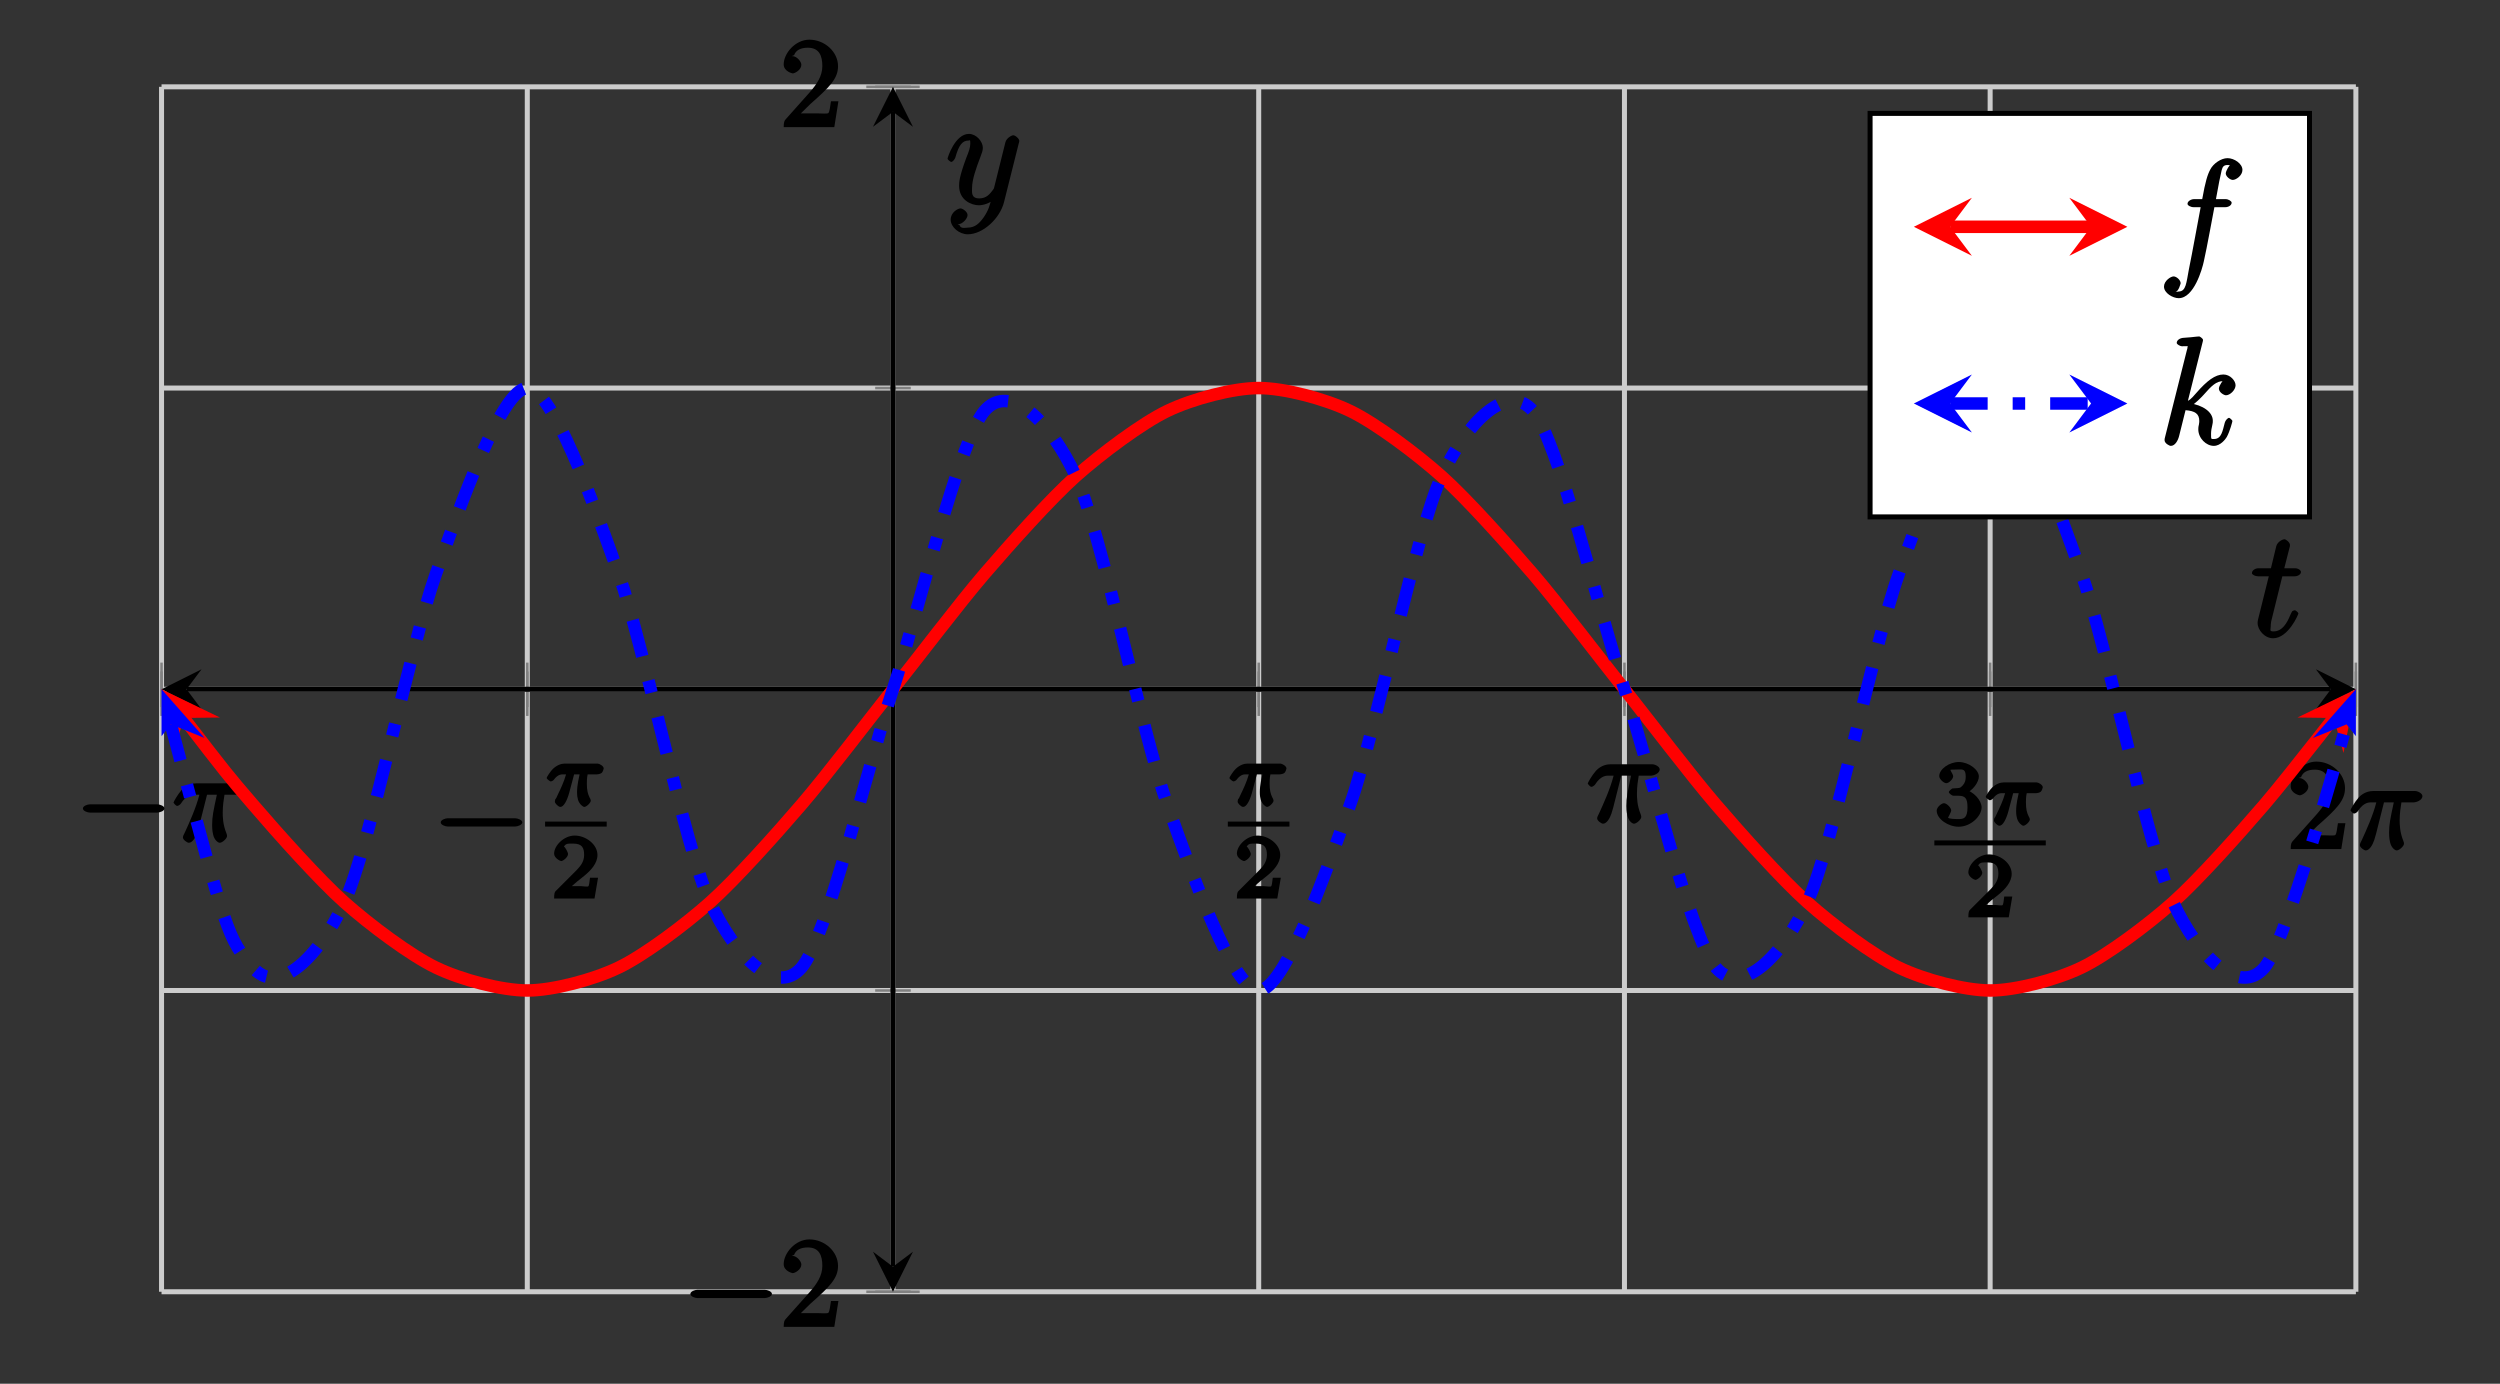 <?xml version="1.0" encoding="UTF-8"?>
<svg xmlns="http://www.w3.org/2000/svg" xmlns:xlink="http://www.w3.org/1999/xlink" width="199.19pt" height="110.25pt" viewBox="0 0 199.19 110.25" version="1.1">
<rect x="0" y="0" width="199.19" height="110.25" fill="#333333" stroke="none"/>
<defs>
<g>
<symbol overflow="visible" id="glyph0-0">
<path style="stroke:none;" d=""/>
</symbol>
<symbol overflow="visible" id="glyph0-1">
<path style="stroke:none;" d="M 6.562 -2.297 C 6.734 -2.297 7.125 -2.422 7.125 -2.625 C 7.125 -2.828 6.734 -2.953 6.562 -2.953 L 1.172 -2.953 C 1 -2.953 0.625 -2.828 0.625 -2.625 C 0.625 -2.422 1 -2.297 1.172 -2.297 Z M 6.562 -2.297 "/>
</symbol>
<symbol overflow="visible" id="glyph1-0">
<path style="stroke:none;" d=""/>
</symbol>
<symbol overflow="visible" id="glyph1-1">
<path style="stroke:none;" d="M 2.641 -3.719 L 3.547 -3.719 C 3.266 -2.406 3.172 -1.969 3.172 -1.312 C 3.172 -1.156 3.172 -0.891 3.25 -0.547 C 3.344 -0.109 3.641 0.109 3.781 0.109 C 3.984 0.109 4.359 -0.234 4.359 -0.422 C 4.359 -0.484 4.359 -0.516 4.312 -0.641 C 4.016 -1.359 4.016 -2.016 4.016 -2.297 C 4.016 -2.828 4.094 -3.359 4.156 -3.719 L 5.156 -3.719 C 5.297 -3.719 5.828 -3.875 5.828 -4.219 C 5.828 -4.453 5.438 -4.625 5.25 -4.625 L 1.906 -4.625 C 1.688 -4.625 1.188 -4.578 0.75 -4.109 C 0.406 -3.719 0.094 -3.141 0.094 -3.094 C 0.094 -3.078 0.266 -2.828 0.391 -2.828 C 0.469 -2.828 0.609 -2.922 0.672 -3 C 1.156 -3.766 1.609 -3.719 1.812 -3.719 L 2.156 -3.719 C 1.891 -2.672 1.344 -1.469 1 -0.719 C 0.891 -0.531 0.844 -0.391 0.844 -0.312 C 0.844 -0.125 1.188 0.109 1.312 0.109 C 1.609 0.109 1.859 -0.328 1.984 -0.703 C 2.125 -1.156 2.125 -1.172 2.25 -1.672 L 2.766 -3.719 Z M 2.641 -3.719 "/>
</symbol>
<symbol overflow="visible" id="glyph2-0">
<path style="stroke:none;" d=""/>
</symbol>
<symbol overflow="visible" id="glyph2-1">
<path style="stroke:none;" d="M 2.172 -2.531 L 2.75 -2.531 C 2.703 -2.312 2.547 -1.672 2.547 -1.125 C 2.547 -0.844 2.578 -0.656 2.625 -0.5 C 2.734 -0.156 3.016 0.062 3.125 0.062 C 3.297 0.062 3.641 -0.266 3.641 -0.438 C 3.641 -0.5 3.578 -0.656 3.531 -0.719 C 3.406 -0.984 3.328 -1.25 3.328 -1.812 C 3.328 -1.953 3.328 -2.234 3.391 -2.531 L 4.109 -2.531 C 4.234 -2.531 4.422 -2.578 4.5 -2.641 C 4.594 -2.703 4.672 -2.969 4.672 -3 C 4.672 -3.203 4.312 -3.391 4.188 -3.391 L 1.562 -3.391 C 1.281 -3.391 0.938 -3.266 0.625 -2.969 C 0.453 -2.812 0.125 -2.312 0.125 -2.25 C 0.125 -2.156 0.406 -1.969 0.438 -1.969 C 0.516 -1.969 0.641 -2.031 0.688 -2.094 C 1.047 -2.578 1.344 -2.531 1.5 -2.531 L 1.672 -2.531 C 1.516 -1.953 1.188 -1.266 1.062 -1.016 C 0.891 -0.625 0.875 -0.609 0.812 -0.547 C 0.781 -0.422 0.781 -0.391 0.781 -0.344 C 0.781 -0.234 1.047 0.062 1.219 0.062 C 1.484 0.062 1.75 -0.438 1.922 -1.062 L 2.312 -2.531 Z M 2.172 -2.531 "/>
</symbol>
<symbol overflow="visible" id="glyph3-0">
<path style="stroke:none;" d=""/>
</symbol>
<symbol overflow="visible" id="glyph3-1">
<path style="stroke:none;" d="M 3.516 -1.656 L 3.109 -1.656 C 3.062 -1.312 3.047 -1.031 2.969 -0.969 C 2.906 -0.922 2.516 -0.984 2.406 -0.984 L 1.125 -0.984 L 1.266 -0.641 C 2 -1.297 2.234 -1.484 2.656 -1.812 C 3.172 -2.234 3.703 -2.797 3.703 -3.469 C 3.703 -4.312 2.781 -5.016 1.891 -5.016 C 1.031 -5.016 0.25 -4.219 0.25 -3.578 C 0.25 -3.219 0.734 -2.984 0.812 -2.984 C 0.969 -2.984 1.359 -3.297 1.359 -3.547 C 1.359 -3.672 1.125 -4.125 1.031 -4.125 C 1.172 -4.422 1.453 -4.375 1.781 -4.375 C 2.484 -4.375 2.641 -4.031 2.641 -3.469 C 2.641 -2.859 2.266 -2.516 2.047 -2.266 L 0.375 -0.594 C 0.297 -0.531 0.25 -0.391 0.25 0 L 3.469 0 L 3.75 -1.656 Z M 3.516 -1.656 "/>
</symbol>
<symbol overflow="visible" id="glyph3-2">
<path style="stroke:none;" d="M 1.906 -2.328 C 2.453 -2.328 2.641 -2.141 2.641 -1.406 C 2.641 -0.531 2.328 -0.469 1.938 -0.469 C 1.656 -0.469 1.172 -0.484 1.094 -0.578 C 1.078 -0.578 1.344 -1.016 1.344 -1.156 C 1.344 -1.375 0.984 -1.734 0.766 -1.734 C 0.578 -1.734 0.188 -1.422 0.188 -1.141 C 0.188 -0.484 1.094 0.141 1.938 0.141 C 2.906 0.141 3.766 -0.703 3.766 -1.406 C 3.766 -1.938 3.141 -2.688 2.375 -2.844 L 2.375 -2.453 C 3.094 -2.719 3.547 -3.438 3.547 -3.859 C 3.547 -4.406 2.734 -5.016 1.953 -5.016 C 1.188 -5.016 0.391 -4.453 0.391 -3.891 C 0.391 -3.656 0.75 -3.328 0.953 -3.328 C 1.172 -3.328 1.5 -3.672 1.5 -3.875 C 1.5 -4.078 1.172 -4.422 1.328 -4.406 C 1.328 -4.406 1.672 -4.422 1.938 -4.422 C 2.25 -4.422 2.5 -4.469 2.5 -3.859 C 2.5 -3.562 2.453 -3.375 2.266 -3.156 C 2.047 -2.906 1.984 -2.953 1.641 -2.922 C 1.469 -2.906 1.453 -2.906 1.422 -2.906 C 1.406 -2.906 1.156 -2.703 1.156 -2.625 C 1.156 -2.516 1.406 -2.328 1.531 -2.328 Z M 1.906 -2.328 "/>
</symbol>
<symbol overflow="visible" id="glyph4-0">
<path style="stroke:none;" d=""/>
</symbol>
<symbol overflow="visible" id="glyph4-1">
<path style="stroke:none;" d="M 1.391 -0.812 L 2.438 -1.844 C 4 -3.219 4.641 -3.875 4.641 -4.859 C 4.641 -6 3.578 -6.969 2.359 -6.969 C 1.234 -6.969 0.312 -5.875 0.312 -5 C 0.312 -4.438 1 -4.281 1.031 -4.281 C 1.203 -4.281 1.719 -4.562 1.719 -4.969 C 1.719 -5.219 1.359 -5.656 1.016 -5.656 C 0.938 -5.656 0.922 -5.656 1.141 -5.734 C 1.281 -6.125 1.656 -6.328 2.234 -6.328 C 3.141 -6.328 3.391 -5.688 3.391 -4.859 C 3.391 -4.062 2.938 -3.406 2.391 -2.781 L 0.484 -0.641 C 0.375 -0.531 0.312 -0.406 0.312 0 L 4.344 0 L 4.672 -2.062 L 4.078 -2.062 C 4 -1.594 3.984 -1.281 3.875 -1.125 C 3.812 -1.047 3.281 -1.094 3.062 -1.094 L 1.266 -1.094 Z M 1.391 -0.812 "/>
</symbol>
<symbol overflow="visible" id="glyph5-0">
<path style="stroke:none;" d=""/>
</symbol>
<symbol overflow="visible" id="glyph5-1">
<path style="stroke:none;" d="M 2.406 -4.812 L 3.5 -4.812 C 3.734 -4.812 4 -4.953 4 -5.156 C 4 -5.297 3.781 -5.453 3.531 -5.453 L 2.672 -5.453 L 3.078 -7.047 C 3.125 -7.203 3.125 -7.234 3.125 -7.312 C 3.125 -7.5 2.828 -7.766 2.672 -7.766 C 2.562 -7.766 2.125 -7.578 2.031 -7.203 L 1.609 -5.453 L 0.609 -5.453 C 0.375 -5.453 0.094 -5.297 0.094 -5.062 C 0.094 -4.953 0.344 -4.812 0.578 -4.812 L 1.438 -4.812 L 0.688 -1.797 C 0.578 -1.375 0.547 -1.25 0.547 -1.094 C 0.547 -0.531 1.109 0.125 1.781 0.125 C 2.984 0.125 3.797 -1.766 3.797 -1.859 C 3.797 -1.922 3.578 -2.109 3.516 -2.109 C 3.484 -2.109 3.328 -2.062 3.297 -2.016 C 3.281 -2.016 3.234 -1.891 3.141 -1.703 C 2.891 -1.094 2.516 -0.422 1.812 -0.422 C 1.453 -0.422 1.594 -0.562 1.594 -0.828 C 1.594 -0.844 1.594 -1.062 1.625 -1.203 L 2.516 -4.812 Z M 2.406 -4.812 "/>
</symbol>
<symbol overflow="visible" id="glyph5-2">
<path style="stroke:none;" d="M 3.031 1.094 C 2.703 1.547 2.359 1.906 1.766 1.906 C 1.625 1.906 1.203 2.031 1.109 1.703 C 0.906 1.641 0.969 1.641 0.984 1.641 C 1.344 1.641 1.75 1.188 1.75 0.906 C 1.75 0.641 1.359 0.375 1.188 0.375 C 0.984 0.375 0.406 0.688 0.406 1.266 C 0.406 1.875 1.094 2.438 1.766 2.438 C 2.969 2.438 4.328 1.188 4.656 -0.125 L 5.828 -4.797 C 5.844 -4.859 5.875 -4.922 5.875 -5 C 5.875 -5.172 5.562 -5.453 5.391 -5.453 C 5.281 -5.453 4.859 -5.25 4.766 -4.891 L 3.891 -1.375 C 3.828 -1.156 3.875 -1.25 3.781 -1.109 C 3.531 -0.781 3.266 -0.422 2.688 -0.422 C 2.016 -0.422 2.109 -0.922 2.109 -1.25 C 2.109 -1.922 2.438 -2.844 2.766 -3.703 C 2.891 -4.047 2.969 -4.219 2.969 -4.453 C 2.969 -4.953 2.453 -5.562 1.859 -5.562 C 0.766 -5.562 0.156 -3.688 0.156 -3.578 C 0.156 -3.531 0.375 -3.328 0.453 -3.328 C 0.562 -3.328 0.734 -3.531 0.781 -3.688 C 1.062 -4.703 1.359 -5.031 1.828 -5.031 C 1.938 -5.031 1.969 -5.172 1.969 -4.781 C 1.969 -4.469 1.844 -4.125 1.656 -3.672 C 1.078 -2.109 1.078 -1.703 1.078 -1.422 C 1.078 -0.281 2.062 0.125 2.656 0.125 C 3 0.125 3.531 -0.031 3.844 -0.344 L 3.688 -0.516 C 3.516 0.141 3.438 0.5 3.031 1.094 Z M 3.031 1.094 "/>
</symbol>
<symbol overflow="visible" id="glyph5-3">
<path style="stroke:none;" d="M 5.328 -4.812 C 5.562 -4.812 5.828 -4.953 5.828 -5.172 C 5.828 -5.297 5.562 -5.453 5.359 -5.453 L 4.578 -5.453 C 4.766 -6.531 4.938 -7.375 5.031 -7.75 C 5.109 -8.047 5.203 -8.172 5.516 -8.172 C 5.766 -8.172 5.891 -8.109 5.766 -8.219 C 5.672 -8.219 5.359 -7.703 5.359 -7.5 C 5.359 -7.266 5.703 -6.984 5.922 -6.984 C 6.172 -6.984 6.688 -7.328 6.688 -7.781 C 6.688 -8.281 6.031 -8.719 5.5 -8.719 C 4.984 -8.719 4.359 -8.281 4.125 -7.812 C 3.906 -7.406 3.734 -6.859 3.484 -5.453 L 2.828 -5.453 C 2.609 -5.453 2.312 -5.297 2.312 -5.078 C 2.312 -4.953 2.562 -4.812 2.797 -4.812 L 3.359 -4.812 C 3.172 -3.844 2.688 -1.141 2.422 0.141 C 2.219 1.188 2.203 1.906 1.609 1.906 C 1.562 1.906 1.328 1.953 1.328 1.953 C 1.609 1.922 1.766 1.25 1.766 1.25 C 1.766 1 1.438 0.703 1.203 0.703 C 0.969 0.703 0.438 1.062 0.438 1.516 C 0.438 2.031 1.141 2.438 1.609 2.438 C 2.828 2.438 3.484 0.109 3.609 -0.484 C 3.828 -1.406 4.406 -4.594 4.453 -4.812 Z M 5.328 -4.812 "/>
</symbol>
<symbol overflow="visible" id="glyph5-4">
<path style="stroke:none;" d="M 3.516 -8.141 C 3.531 -8.188 3.547 -8.266 3.547 -8.312 C 3.547 -8.438 3.281 -8.594 3.25 -8.594 C 3.234 -8.594 2.812 -8.562 2.594 -8.531 C 2.391 -8.516 2.219 -8.5 2 -8.484 C 1.703 -8.469 1.453 -8.297 1.453 -8.078 C 1.453 -7.953 1.75 -7.812 1.859 -7.812 C 2.469 -7.812 2.312 -7.859 2.312 -7.734 C 2.312 -7.688 2.312 -7.656 2.25 -7.453 L 0.531 -0.609 C 0.484 -0.438 0.484 -0.406 0.484 -0.328 C 0.484 -0.078 0.859 0.125 0.984 0.125 C 1.312 0.125 1.547 -0.281 1.641 -0.656 L 2.156 -2.719 C 2.906 -2.656 3.25 -2.438 3.25 -1.859 C 3.25 -1.797 3.25 -1.75 3.219 -1.562 C 3.172 -1.391 3.172 -1.25 3.172 -1.188 C 3.172 -0.484 3.797 0.125 4.406 0.125 C 4.953 0.125 5.344 -0.422 5.438 -0.578 C 5.688 -1.031 5.891 -1.812 5.891 -1.859 C 5.891 -1.906 5.688 -2.109 5.625 -2.109 C 5.516 -2.109 5.328 -1.906 5.281 -1.719 C 5.109 -1.094 5.031 -0.422 4.422 -0.422 C 4.188 -0.422 4.188 -0.375 4.188 -0.844 C 4.188 -1.062 4.234 -1.328 4.281 -1.5 C 4.328 -1.719 4.328 -1.734 4.328 -1.875 C 4.328 -2.578 3.531 -3.125 2.438 -3.281 L 2.547 -3.016 C 2.969 -3.281 3.406 -3.734 3.578 -3.922 C 4.25 -4.688 4.609 -5.031 5.156 -5.031 C 5.438 -5.031 5.391 -5 5.219 -5.141 C 5.156 -5.141 4.812 -4.672 4.812 -4.438 C 4.812 -4.141 5.219 -3.906 5.375 -3.906 C 5.703 -3.906 6.141 -4.328 6.141 -4.703 C 6.141 -5.062 5.719 -5.562 5.172 -5.562 C 4.516 -5.562 3.859 -5.062 3.016 -4.094 C 2.891 -3.953 2.562 -3.547 2.344 -3.469 Z M 3.516 -8.141 "/>
</symbol>
</g>
<clipPath id="clip1">
  <path d="M 12.871 16 L 187.707 16 L 187.707 94 L 12.871 94 Z M 12.871 16 "/>
</clipPath>
<clipPath id="clip2">
  <path d="M 12.871 54 L 18 54 L 18 60 L 12.871 60 Z M 12.871 54 "/>
</clipPath>
<clipPath id="clip3">
  <path d="M 183 54 L 187.707 54 L 187.707 60 L 183 60 Z M 183 54 "/>
</clipPath>
<clipPath id="clip4">
  <path d="M 12.871 16 L 187.707 16 L 187.707 94 L 12.871 94 Z M 12.871 16 "/>
</clipPath>
<clipPath id="clip5">
  <path d="M 12.871 54 L 17 54 L 17 60 L 12.871 60 Z M 12.871 54 "/>
</clipPath>
<clipPath id="clip6">
  <path d="M 184 54 L 187.707 54 L 187.707 60 L 184 60 Z M 184 54 "/>
</clipPath>
</defs>
<g id="surface1">
<path style="fill:none;stroke-width:0.399;stroke-linecap:butt;stroke-linejoin:miter;stroke:rgb(79.999%,79.999%,79.999%);stroke-opacity:1;stroke-miterlimit:10;" d="M 0.001 -0.002 L 0.001 96.002 M 29.142 -0.002 L 29.142 96.002 M 58.278 -0.002 L 58.278 96.002 M 87.419 -0.002 L 87.419 96.002 M 116.56 -0.002 L 116.56 96.002 M 145.696 -0.002 L 145.696 96.002 M 174.837 -0.002 L 174.837 96.002 " transform="matrix(1,0,0,-1,12.87,102.92)"/>
<path style="fill:none;stroke-width:0.399;stroke-linecap:butt;stroke-linejoin:miter;stroke:rgb(79.999%,79.999%,79.999%);stroke-opacity:1;stroke-miterlimit:10;" d="M 0.001 -0.002 L 174.837 -0.002 M 0.001 24.002 L 174.837 24.002 M 0.001 48.002 L 174.837 48.002 M 0.001 72.002 L 174.837 72.002 M 0.001 96.002 L 174.837 96.002 " transform="matrix(1,0,0,-1,12.87,102.92)"/>
<path style="fill:none;stroke-width:0.199;stroke-linecap:butt;stroke-linejoin:miter;stroke:rgb(50%,50%,50%);stroke-opacity:1;stroke-miterlimit:10;" d="M 0.001 46.584 L 0.001 49.42 M 29.142 46.584 L 29.142 49.42 M 58.278 46.584 L 58.278 49.42 M 87.419 46.584 L 87.419 49.42 M 116.56 46.584 L 116.56 49.42 M 145.696 46.584 L 145.696 49.42 M 174.837 46.584 L 174.837 49.42 " transform="matrix(1,0,0,-1,12.87,102.92)"/>
<path style="fill:none;stroke-width:0.199;stroke-linecap:butt;stroke-linejoin:miter;stroke:rgb(50%,50%,50%);stroke-opacity:1;stroke-miterlimit:10;" d="M 0.001 45.877 L 0.001 50.127 M 29.142 45.877 L 29.142 50.127 M 87.419 45.877 L 87.419 50.127 M 116.56 45.877 L 116.56 50.127 M 145.696 45.877 L 145.696 50.127 M 174.837 45.877 L 174.837 50.127 " transform="matrix(1,0,0,-1,12.87,102.92)"/>
<path style="fill:none;stroke-width:0.199;stroke-linecap:butt;stroke-linejoin:miter;stroke:rgb(50%,50%,50%);stroke-opacity:1;stroke-miterlimit:10;" d="M 56.86 -0.002 L 59.696 -0.002 M 56.86 24.002 L 59.696 24.002 M 56.86 48.002 L 59.696 48.002 M 56.86 72.002 L 59.696 72.002 M 56.86 96.002 L 59.696 96.002 " transform="matrix(1,0,0,-1,12.87,102.92)"/>
<path style="fill:none;stroke-width:0.199;stroke-linecap:butt;stroke-linejoin:miter;stroke:rgb(50%,50%,50%);stroke-opacity:1;stroke-miterlimit:10;" d="M 56.153 -0.002 L 60.407 -0.002 M 56.153 96.002 L 60.407 96.002 " transform="matrix(1,0,0,-1,12.87,102.92)"/>
<path style="fill:none;stroke-width:0.399;stroke-linecap:butt;stroke-linejoin:miter;stroke:rgb(0%,0%,0%);stroke-opacity:1;stroke-miterlimit:10;" d="M 1.993 48.002 L 172.845 48.002 " transform="matrix(1,0,0,-1,12.87,102.92)"/>
<path style=" stroke:none;fill-rule:nonzero;fill:rgb(0%,0%,0%);fill-opacity:1;" d="M 12.871 54.918 L 16.059 56.512 L 14.863 54.918 L 16.059 53.324 "/>
<path style=" stroke:none;fill-rule:nonzero;fill:rgb(0%,0%,0%);fill-opacity:1;" d="M 187.707 54.918 L 184.52 53.324 L 185.715 54.918 L 184.52 56.512 "/>
<path style="fill:none;stroke-width:0.399;stroke-linecap:butt;stroke-linejoin:miter;stroke:rgb(0%,0%,0%);stroke-opacity:1;stroke-miterlimit:10;" d="M 58.278 1.994 L 58.278 94.01 " transform="matrix(1,0,0,-1,12.87,102.92)"/>
<path style=" stroke:none;fill-rule:nonzero;fill:rgb(0%,0%,0%);fill-opacity:1;" d="M 71.148 102.922 L 72.742 99.73 L 71.148 100.926 L 69.555 99.73 "/>
<path style=" stroke:none;fill-rule:nonzero;fill:rgb(0%,0%,0%);fill-opacity:1;" d="M 71.148 6.918 L 69.555 10.105 L 71.148 8.91 L 72.742 10.105 "/>
<g style="fill:rgb(0%,0%,0%);fill-opacity:1;">
  <use xlink:href="#glyph0-1" x="5.98" y="67.04"/>
</g>
<g style="fill:rgb(0%,0%,0%);fill-opacity:1;">
  <use xlink:href="#glyph1-1" x="13.73" y="67.04"/>
</g>
<g style="fill:rgb(0%,0%,0%);fill-opacity:1;">
  <use xlink:href="#glyph0-1" x="34.49" y="68.15"/>
</g>
<g style="fill:rgb(0%,0%,0%);fill-opacity:1;">
  <use xlink:href="#glyph2-1" x="43.43" y="64.23"/>
</g>
<path style="fill:none;stroke-width:0.398;stroke-linecap:butt;stroke-linejoin:miter;stroke:rgb(0%,0%,0%);stroke-opacity:1;stroke-miterlimit:10;" d="M -39.31 -23.09 L -34.4 -23.09 " transform="matrix(1,0,0,-1,82.74,42.57)"/>
<g style="fill:rgb(0%,0%,0%);fill-opacity:1;">
  <use xlink:href="#glyph3-1" x="43.9" y="71.59"/>
</g>
<g style="fill:rgb(0%,0%,0%);fill-opacity:1;">
  <use xlink:href="#glyph2-1" x="97.83" y="64.23"/>
</g>
<path style="fill:none;stroke-width:0.398;stroke-linecap:butt;stroke-linejoin:miter;stroke:rgb(0%,0%,0%);stroke-opacity:1;stroke-miterlimit:10;" d="M -47.062 -23.09 L -42.152 -23.09 " transform="matrix(1,0,0,-1,144.89,42.57)"/>
<g style="fill:rgb(0%,0%,0%);fill-opacity:1;">
  <use xlink:href="#glyph3-1" x="98.3" y="71.59"/>
</g>
<g style="fill:rgb(0%,0%,0%);fill-opacity:1;">
  <use xlink:href="#glyph1-1" x="126.41" y="65.52"/>
</g>
<g style="fill:rgb(0%,0%,0%);fill-opacity:1;">
  <use xlink:href="#glyph3-2" x="154.12" y="65.73"/>
</g>
<g style="fill:rgb(0%,0%,0%);fill-opacity:1;">
  <use xlink:href="#glyph2-1" x="158.09" y="65.73"/>
</g>
<path style="fill:none;stroke-width:0.398;stroke-linecap:butt;stroke-linejoin:miter;stroke:rgb(0%,0%,0%);stroke-opacity:1;stroke-miterlimit:10;" d="M -47.059 -23.09 L -38.18 -23.09 " transform="matrix(1,0,0,-1,201.18,44.07)"/>
<g style="fill:rgb(0%,0%,0%);fill-opacity:1;">
  <use xlink:href="#glyph3-1" x="156.58" y="73.09"/>
</g>
<g style="fill:rgb(0%,0%,0%);fill-opacity:1;">
  <use xlink:href="#glyph4-1" x="182.2" y="67.65"/>
</g>
<g style="fill:rgb(0%,0%,0%);fill-opacity:1;">
  <use xlink:href="#glyph1-1" x="187.18" y="67.65"/>
</g>
<g style="fill:rgb(0%,0%,0%);fill-opacity:1;">
  <use xlink:href="#glyph0-1" x="54.38" y="105.72"/>
</g>
<g style="fill:rgb(0%,0%,0%);fill-opacity:1;">
  <use xlink:href="#glyph4-1" x="62.13" y="105.72"/>
</g>
<g style="fill:rgb(0%,0%,0%);fill-opacity:1;">
  <use xlink:href="#glyph4-1" x="62.13" y="10.13"/>
</g>
<g clip-path="url(#clip1)" clip-rule="nonzero">
<path style="fill:none;stroke-width:0.996;stroke-linecap:butt;stroke-linejoin:miter;stroke:rgb(100%,0%,0%);stroke-opacity:1;stroke-miterlimit:10;" d="M 1.763 45.713 C 5.263 41.174 5.263 41.174 7.286 38.818 C 9.306 36.463 12.548 32.834 14.571 31.029 C 16.591 29.229 19.833 26.803 21.857 25.83 C 23.876 24.854 27.118 24.002 29.142 24.002 C 31.161 24.002 34.403 24.854 36.423 25.83 C 38.446 26.803 41.689 29.229 43.708 31.029 C 45.732 32.834 48.974 36.463 50.993 38.818 C 53.017 41.174 56.259 45.451 58.278 48.002 C 60.302 50.549 63.544 54.83 65.564 57.186 C 67.587 59.541 70.829 63.17 72.849 64.975 C 74.872 66.775 78.114 69.201 80.134 70.174 C 82.157 71.15 85.4 72.002 87.419 72.002 C 89.442 72.002 92.685 71.15 94.704 70.174 C 96.728 69.201 99.966 66.775 101.989 64.975 C 104.009 63.17 107.251 59.541 109.275 57.186 C 111.294 54.83 114.536 50.549 116.56 48.002 C 118.579 45.451 121.821 41.174 123.845 38.818 C 125.864 36.463 129.107 32.834 131.13 31.029 C 133.15 29.229 136.392 26.807 138.415 25.83 C 140.435 24.854 143.677 24.002 145.7 24.002 C 147.72 24.002 150.962 24.854 152.985 25.83 C 155.005 26.803 158.247 29.229 160.271 31.029 C 162.29 32.834 165.532 36.463 167.552 38.818 C 169.575 41.174 174.837 48.002 173.075 45.713 " transform="matrix(1,0,0,-1,12.87,102.92)"/>
</g>
<g clip-path="url(#clip2)" clip-rule="nonzero">
<path style=" stroke:none;fill-rule:nonzero;fill:rgb(100%,0%,0%);fill-opacity:1;" d="M 12.871 54.918 L 13.863 59.992 L 14.633 57.207 L 17.523 57.168 "/>
</g>
<g clip-path="url(#clip3)" clip-rule="nonzero">
<path style=" stroke:none;fill-rule:nonzero;fill:rgb(100%,0%,0%);fill-opacity:1;" d="M 187.707 54.918 L 183.055 57.168 L 185.945 57.207 L 186.719 59.992 "/>
</g>
<g clip-path="url(#clip4)" clip-rule="nonzero">
<path style="fill:none;stroke-width:0.996;stroke-linecap:butt;stroke-linejoin:miter;stroke:rgb(0%,0%,100%);stroke-opacity:1;stroke-dasharray:2.989,1.993,0.996,1.993;stroke-miterlimit:10;" d="M 0.743 45.205 C 5.263 28.182 5.263 28.182 7.286 25.83 C 9.306 23.475 12.548 26.682 14.571 31.029 C 16.591 35.381 19.833 51.502 21.857 57.186 C 23.876 62.869 27.118 72.002 29.142 72.002 C 31.161 72.002 34.403 62.869 36.423 57.186 C 38.446 51.502 41.689 35.381 43.708 31.029 C 45.732 26.682 48.974 23.475 50.993 25.83 C 53.017 28.182 56.259 41.85 58.278 48.002 C 60.302 54.154 63.544 67.818 65.564 70.174 C 67.587 72.529 70.829 69.322 72.849 64.975 C 74.872 60.623 78.114 44.502 80.134 38.818 C 82.157 33.131 85.4 24.002 87.419 24.002 C 89.442 24.002 92.685 33.131 94.704 38.818 C 96.728 44.502 99.966 60.623 101.989 64.975 C 104.009 69.322 107.251 72.529 109.275 70.174 C 111.294 67.818 114.536 54.154 116.56 48.002 C 118.579 41.85 121.821 28.182 123.845 25.83 C 125.864 23.475 129.107 26.682 131.13 31.029 C 133.15 35.381 136.392 51.502 138.415 57.186 C 140.435 62.869 143.677 72.002 145.7 72.002 C 147.72 72.002 150.962 62.869 152.985 57.186 C 155.005 51.502 158.247 35.381 160.271 31.029 C 162.29 26.682 165.532 23.475 167.552 25.83 C 169.575 28.182 174.837 48.002 174.095 45.205 " transform="matrix(1,0,0,-1,12.87,102.92)"/>
</g>
<g clip-path="url(#clip5)" clip-rule="nonzero">
<path style=" stroke:none;fill-rule:nonzero;fill:rgb(0%,0%,100%);fill-opacity:1;" d="M 12.871 54.918 L 11.82 59.984 L 13.613 57.715 L 16.297 58.797 "/>
</g>
<g clip-path="url(#clip6)" clip-rule="nonzero">
<path style=" stroke:none;fill-rule:nonzero;fill:rgb(0%,0%,100%);fill-opacity:1;" d="M 187.707 54.918 L 184.285 58.797 L 186.965 57.715 L 188.758 59.984 "/>
</g>
<g style="fill:rgb(0%,0%,0%);fill-opacity:1;">
  <use xlink:href="#glyph5-1" x="179.33" y="50.73"/>
</g>
<g style="fill:rgb(0%,0%,0%);fill-opacity:1;">
  <use xlink:href="#glyph5-2" x="75.34" y="16.23"/>
</g>
<path style="fill-rule:nonzero;fill:rgb(100%,100%,100%);fill-opacity:1;stroke-width:0.399;stroke-linecap:butt;stroke-linejoin:miter;stroke:rgb(0%,0%,0%);stroke-opacity:1;stroke-miterlimit:10;" d="M 136.13 61.736 L 171.142 61.736 L 171.142 93.885 L 136.13 93.885 Z M 136.13 61.736 " transform="matrix(1,0,0,-1,12.87,102.92)"/>
<path style="fill:none;stroke-width:0.996;stroke-linecap:butt;stroke-linejoin:miter;stroke:rgb(100%,0%,0%);stroke-opacity:1;stroke-miterlimit:10;" d="M 2.889 -0 C 6.143 -0 6.143 -0 8.502 -0 C 10.865 -0 17.01 -0 14.119 -0 " transform="matrix(1,0,0,-1,152.49,18.07)"/>
<path style=" stroke:none;fill-rule:nonzero;fill:rgb(100%,0%,0%);fill-opacity:1;" d="M 152.488 18.07 L 157.113 20.383 L 155.379 18.07 L 157.113 15.758 "/>
<path style=" stroke:none;fill-rule:nonzero;fill:rgb(100%,0%,0%);fill-opacity:1;" d="M 169.5 18.07 L 164.875 15.758 L 166.609 18.07 L 164.875 20.383 "/>
<g style="fill:rgb(0%,0%,0%);fill-opacity:1;">
  <use xlink:href="#glyph5-3" x="171.98" y="21.32"/>
</g>
<path style="fill:none;stroke-width:0.996;stroke-linecap:butt;stroke-linejoin:miter;stroke:rgb(0%,0%,100%);stroke-opacity:1;stroke-dasharray:2.989,1.993,0.996,1.993;stroke-miterlimit:10;" d="M 2.889 0.002 C 6.143 0.002 6.143 0.002 8.502 0.002 C 10.865 0.002 17.01 0.002 14.119 0.002 " transform="matrix(1,0,0,-1,152.49,32.15)"/>
<path style=" stroke:none;fill-rule:nonzero;fill:rgb(0%,0%,100%);fill-opacity:1;" d="M 152.488 32.148 L 157.113 34.461 L 155.379 32.148 L 157.113 29.84 "/>
<path style=" stroke:none;fill-rule:nonzero;fill:rgb(0%,0%,100%);fill-opacity:1;" d="M 169.5 32.148 L 164.875 29.84 L 166.609 32.148 L 164.875 34.461 "/>
<g style="fill:rgb(0%,0%,0%);fill-opacity:1;">
  <use xlink:href="#glyph5-4" x="171.98" y="35.4"/>
</g>
</g>
</svg>
